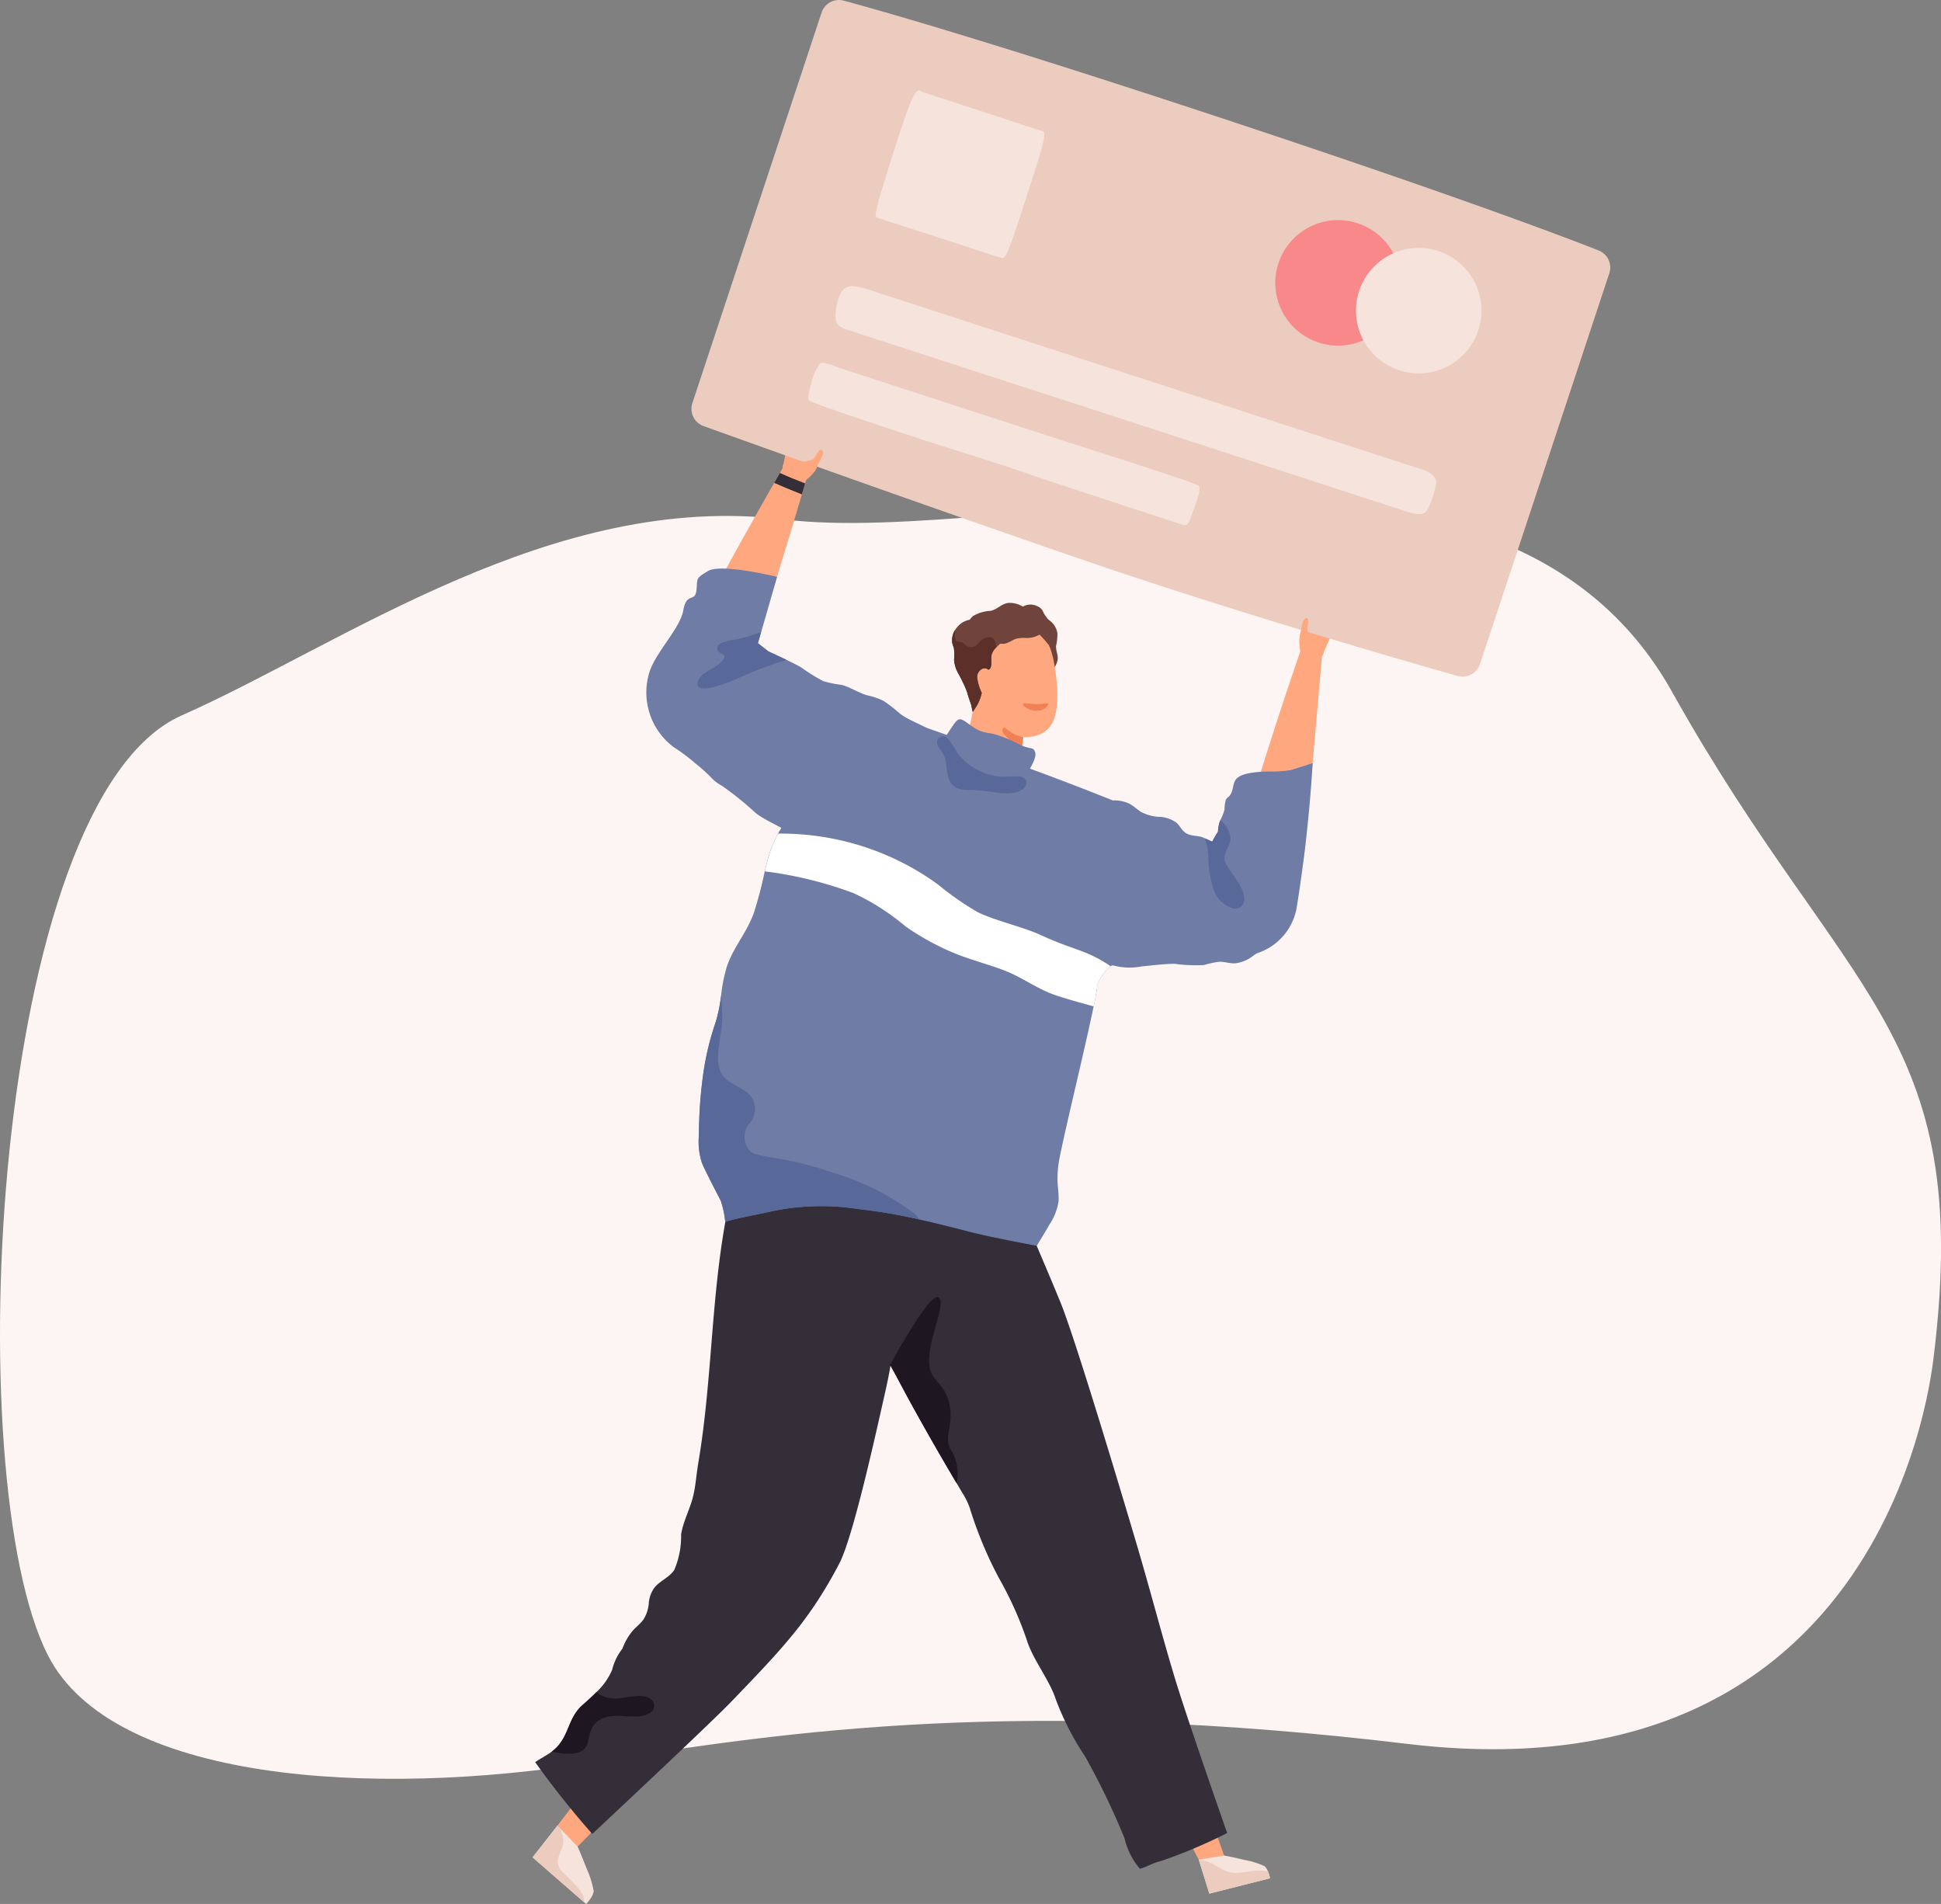 <svg xmlns="http://www.w3.org/2000/svg" width="110.806" height="108.677" viewBox="0 0 110.806 108.677">
  <rect x="0" y="0" width="110.806" height="108.677" fill="#808080" stroke="none"/>
  <g id="Group_8390" data-name="Group 8390" transform="translate(-664.597 -304.947)">
    <path id="Mask" d="M110.4,48.726c-.1.779-2.439,25.515-30.064,22.2-21.887-2.627-35.013-.8-46.409,1.046C21.182,74.03,6.4,73.057,2.737,65.872-2.42,55.767-.514,17.04,10.377,12.22,19.563,8.155,31.548-.589,44.753,1.036s40.906-7.662,50.7,9.842S112.66,30.218,110.4,48.726" transform="translate(664.597 333.56)" fill="#fcf5f3"/>
    <g id="Group_8387" data-name="Group 8387" transform="translate(461.968 -400.077)">
      <path id="Path_87725" data-name="Path 87725" d="M435.436,863.76c-.16-.05-.218.346-.237.47-.035.232-.163.452-.192.686a3.062,3.062,0,0,0,.091.879,4.918,4.918,0,0,0,.849.35.31.31,0,0,0,.206-.034.046.046,0,0,0,.021-.012.969.969,0,0,0,.217-.394c.08-.189.768-1.735.784-1.838.012-.083-.053-.129-.1-.1a1.559,1.559,0,0,0-.264.354c.015-.031.029-.063.044-.095.058-.129.112-.26.159-.4a2.231,2.231,0,0,0,.067-.223c.016-.068.042-.159,0-.217-.078-.1-.158.074-.2.144-.062.106-.117.219-.171.332l-.281.586s.183-.614.275-.9c.042-.129.17-.544.082-.609s-.233.27-.3.44c-.117.295-.351.91-.351.91a7.051,7.051,0,0,1,.177-.875c.03-.115.122-.537.038-.585-.119-.067-.321.515-.354.609-.085.233-.163.47-.245.705-.043.122-.086.244-.132.364a1.229,1.229,0,0,1-.118.236.9.9,0,0,1-.017-.376,1.091,1.091,0,0,0,.02-.341A.1.1,0,0,0,435.436,863.76Z" transform="translate(-158.194 -123.448)" fill="#ffa880"/>
      <g id="Group_8383" data-name="Group 8383" transform="translate(233.032 807.549)">
        <path id="Path_87726" data-name="Path 87726" d="M241.111,1179.633l-1.288,1.316-1.4.041.246-1.234,1.293-1.684Z" transform="translate(-237.253 -1178.072)" fill="#ffa880"/>
        <g id="Group_8382" data-name="Group 8382" transform="translate(0 1.685)">
          <path id="Path_87727" data-name="Path 87727" d="M236.385,1189.936a1.59,1.59,0,0,1-.116.168,2.364,2.364,0,0,1-.18.211l-.133-.115-2.9-2.527-.024-.021.033-.042.171-.218.123-.155,1.088-1.39.125.126,1.032,1.064s.1.223.227.536c.024.064.053.129.082.2.039.1.08.2.12.306h0c.029.065.052.131.08.2a5.486,5.486,0,0,1,.408,1.3A.915.915,0,0,1,236.385,1189.936Z" transform="translate(-233.032 -1185.848)" fill="#f5e3dc"/>
        </g>
        <path id="Path_87728" data-name="Path 87728" d="M234.626,1188.352c-.46-.648.3-1.153.139-1.833a2.313,2.313,0,0,0-.195-.544l-.125-.126-1.088,1.39-.123.155-.171.218-.033.042.024.021,2.9,2.527C236.123,1189.625,234.849,1188.667,234.626,1188.352Z" transform="translate(-233.032 -1184.163)" fill="#ebccbe"/>
      </g>
      <g id="Group_8384" data-name="Group 8384" transform="translate(256.979 739.434)">
        <path id="Path_87729" data-name="Path 87729" d="M349.462,866.239a2.746,2.746,0,0,0,.074-.733,1.148,1.148,0,0,0-.285-.57,2.4,2.4,0,0,0-.237-.2,1.835,1.835,0,0,1-.317-.489.614.614,0,0,0-.289-.257.871.871,0,0,0-.842.017,1.429,1.429,0,0,0-.764-.215c-.442.015-.657.364-1.074.456a2.115,2.115,0,0,0-1.01.3,1.094,1.094,0,0,0-.184.206,1.222,1.222,0,0,0-.825.572,1.088,1.088,0,0,0-.17.762c.018.109.064.185.091.288a2.8,2.8,0,0,1,.01.663,1.857,1.857,0,0,0,.245.79,8.558,8.558,0,0,1,.495,1.044,6.156,6.156,0,0,0,.223.687.791.791,0,0,0,.183.248.273.273,0,0,0,.039.029,2.455,2.455,0,0,0,.391-.906,2.655,2.655,0,0,1-.264-.915c.01-.347.394-.637.641-.4.159-.05.168-.267.172-.421a2.076,2.076,0,0,1,.014-.437.923.923,0,0,1,.267-.417,7.605,7.605,0,0,1-.116.907c-.035.4.011.818-.054,1.219a2.325,2.325,0,0,1-1.01,1.4.872.872,0,0,0,.606.062,5.345,5.345,0,0,0,1.449-.657l.018-.009a5.075,5.075,0,0,0,1.545-.855,1.852,1.852,0,0,0,.17-.27,2.262,2.262,0,0,1,.365-.386c.027-.026.053-.054.078-.079a.085.085,0,0,0,.14,0,1.521,1.521,0,0,0,.3-.562C349.616,866.776,349.442,866.565,349.462,866.239Z" transform="translate(-343.524 -863.791)" fill="#71433d"/>
        <path id="Path_87730" data-name="Path 87730" d="M350.795,869.559a3.89,3.89,0,0,0-2.892,1.683.072.072,0,0,0-.008.091,23.786,23.786,0,0,0,.155,2.406,5.076,5.076,0,0,0,.785,1.753c1.071.408,2.926.919,3.713-.147.627-.849.374-2.791.186-3.743C352.524,870.535,352,869.57,350.795,869.559Z" transform="translate(-346.937 -868.309)" fill="#ffa880"/>
        <path id="Path_87731" data-name="Path 87731" d="M346.433,889.614s-.458,2.367-.738,3.316c-.1.35-.247.691.094,1a2.218,2.218,0,0,0,1.38.31c.514.014,1.04-.049,1.553,0a.114.114,0,0,0,.078.007l.081-.012.2-1.649.109-.9.049-.4Z" transform="translate(-345.13 -884.017)" fill="#ffa880"/>
        <path id="Path_87732" data-name="Path 87732" d="M357.933,897.188l-.109.9c-.023-.006-.047-.011-.072-.019-.156-.041-.075-.14-.3-.321s-.16-.128-.244-.317-.329-.3-.432-.527.051-.274.094-.266.289.224.518.353A2.272,2.272,0,0,0,357.933,897.188Z" transform="translate(-353.873 -889.516)" fill="#f28057"/>
        <path id="Path_87733" data-name="Path 87733" d="M351.723,869.862s-.348-.419-.529-.591a1.5,1.5,0,0,1-.73.193,2.017,2.017,0,0,0-.6.038c-.185.064-.345.18-.53.246a.754.754,0,0,1-.2.048.842.842,0,0,0-.192,0,.108.108,0,0,0-.035.029c-.059.059-.12.116-.178.175a.922.922,0,0,0-.267.417,2.075,2.075,0,0,0-.014.437c0,.154-.013.372-.172.421-.247-.239-.631.051-.641.4a2.657,2.657,0,0,0,.264.915,2.454,2.454,0,0,1-.391.906c-.071.113-.123.189-.123.189s-.044-.2-.1-.466c-.092-.433-.221-1.057-.259-1.346a4.2,4.2,0,0,1-.029-1.413,1.326,1.326,0,0,1,.212-.49,3.111,3.111,0,0,1,1.322-.956,4.454,4.454,0,0,1,2.744-.459C351.6,868.669,351.723,869.862,351.723,869.862Z" transform="translate(-346.2 -867.456)" fill="#71433d"/>
        <path id="Path_87734" data-name="Path 87734" d="M345.331,871.364c-.3.157-.43.571-.805.473a.7.7,0,0,1-.2-.087c-.182-.109-.072-.118-.3-.185-.093-.023-.186-.047-.279-.068a1.134,1.134,0,0,1-.053-.537c0-.038.007-.073.012-.109a1.088,1.088,0,0,0-.17.762c.018.109.064.185.091.288a2.8,2.8,0,0,1,.01.663,1.857,1.857,0,0,0,.245.79,8.562,8.562,0,0,1,.495,1.044,6.157,6.157,0,0,0,.223.687c.055.27.1.466.1.466s.052-.076.123-.189a2.455,2.455,0,0,0,.391-.906,2.655,2.655,0,0,1-.264-.915c.01-.347.394-.637.641-.4.159-.05.168-.267.172-.421a2.076,2.076,0,0,1,.014-.437.923.923,0,0,1,.267-.417.8.8,0,0,0-.01-.125C345.977,871.337,345.7,871.165,345.331,871.364Z" transform="translate(-343.524 -869.321)" fill="#5c2f29"/>
      </g>
      <path id="Path_87735" data-name="Path 87735" d="M406.371,1185.88l.6,1.7-.491.959-.892-.6-.892-1.7Z" transform="translate(-134.46 -376.639)" fill="#ffa880"/>
      <path id="Path_87736" data-name="Path 87736" d="M255.352,1000.016a.156.156,0,0,0,0-.033c-.195-1.4-2.107-1.6-3.154-2.046-.864-.371-1.647-.947-2.49-1.369a11.865,11.865,0,0,0-2.621-.982.139.139,0,0,0-.068.27c.045.012.087.026.129.038,1.118-1.055-2.083,4.27-2.147,4.533-1.259,5.228-1.055,10.433-1.954,15.736-.108.637-.143,1.3-.305,1.921-.188.716-.552,1.376-.669,2.111a4.878,4.878,0,0,1-.388,2.022c-.272.42-.775.6-1.1.972a1.679,1.679,0,0,0-.355.916,2.037,2.037,0,0,1-.3.935c-.176.254-.437.434-.636.669a3.4,3.4,0,0,0-.568,1,3.177,3.177,0,0,0-.59,1.212,3.71,3.71,0,0,1-.9,1.273c-.277.282-.566.538-.806.749-.77.688-.749,1.6-1.4,2.337a2.511,2.511,0,0,1-.34.31c-.308.228-.648.392-.949.6a50.762,50.762,0,0,0,3.262,4.1s6.635-6.207,7.891-7.506c2.99-3.1,4.512-4.7,6.2-7.91.782-1.489,2.013-7.058,2.661-9.944.148-.66.275-1.327.373-2.006.237-1.611.869-7.215,1.017-8.1.061-.35.146-.723.188-1.092A2.891,2.891,0,0,0,255.352,1000.016Z" transform="translate(-0.562 -227.585)" fill="#342e38"/>
      <path id="Path_87737" data-name="Path 87737" d="M337.787,1048.281a29.54,29.54,0,0,1-3.758,1.592c-.613.157-.616.259-1.221.451a4.127,4.127,0,0,1-.881-1.745,42.155,42.155,0,0,0-2.241-4.655,15.963,15.963,0,0,1-1.672-3.246c-.355-1.123-1.32-2.29-1.665-3.415a20.516,20.516,0,0,0-1.6-3.551,22.927,22.927,0,0,1-1.663-4.007,4.088,4.088,0,0,0-.4-.813c-.113-.19-.225-.38-.336-.571q-.581-.979-1.148-1.963c-.726-1.264-1.437-2.532-2.121-3.821-.174-.329-.352-.655-.533-.979-.411-.738-.829-1.473-1.212-2.227-.759-1.489-.533-3.49-.693-5.183-.049-.535-.1-1.069-.174-1.592-.077-.564-.157-1.123-.242-1.686a1.8,1.8,0,0,1-.019-.911c.235-.5,1.165-.176,1.578-.141.138.012.277.024.416.038,2.118.19,4.225.467,6.341.674.113.012.223.023.336.033a.124.124,0,0,1,.19.017c.075.01.15.019.225.026a.14.14,0,0,1-.024.28l-.021,0a.342.342,0,0,1,.019.04c.192.378.326.8.512,1.174.315.627.564,1.28.829,1.926.493,1.193,1.01,2.377,1.5,3.57.056.136.113.272.169.411.885,2.18,3.687,11.567,4.408,14.012.726,2.461,1.367,4.942,2.109,7.4C335.547,1041.9,337.787,1048.281,337.787,1048.281Z" transform="translate(-65.103 -238.629)" fill="#342e38"/>
      <path id="Path_87738" data-name="Path 87738" d="M289.786,881.719a2,2,0,0,0-.352-.4c-.606-.542-1.444-.716-2.095-1.219a8.239,8.239,0,0,0-.9-.7,3.68,3.68,0,0,0-.9-.315c-.531-.139-.977-.465-1.5-.606a6.255,6.255,0,0,1-1.062-.218,10.471,10.471,0,0,1-1.235-.768c-.162-.1-.507-.275-.857-.444-.51-.244-1.036-.484-1.036-.484s-.385.594-.737,1.113c-.171.254-.334.491-.439.632-.549.733-1.059,1.48-1.543,2.255-.275.437-.59.846-.841,1.3-.021.035-.049.087-.087.145-.186.3-.549.853-.58.9l0,0a9.927,9.927,0,0,1,.928.82,2.247,2.247,0,0,0,.639.5,17.856,17.856,0,0,1,1.947,1.571c.646.482,1.412.749,2.069,1.217.143.1.284.2.427.3.529.369,1.059.719,1.621,1.047a.051.051,0,0,0,.014.009c.373.221.775.411,1.139.648a6.486,6.486,0,0,1,.782.723c.268.249.7.573,1.064.315a1.135,1.135,0,0,0,.305-.566c.167-.432.341-.859.5-1.3.279-.759.561-1.524.8-2.3C288.13,885,289.872,881.851,289.786,881.719Z" transform="translate(-33.359 -134.362)" fill="#6e7ca6"/>
      <path id="Path_87739" data-name="Path 87739" d="M422.722,887.792c.254-2.656.979-11.036.979-11.036l-1.228-.321s-3.153,9.161-3.489,11.431C418.412,891.739,422.364,891.526,422.722,887.792Z" transform="translate(-145.606 -134.261)" fill="#ffa880"/>
      <path id="Path_87740" data-name="Path 87740" d="M281.029,828.95s-.02.072-.06.2-.105.359-.184.628c-.6,2.037-2.152,7.224-2.746,8.667-1.2,2.907-4.635,2.649-3.411-.814.419-1.188,3.391-6.439,4.577-8.515.132-.231.242-.421.323-.565l.164-.282Z" transform="translate(-32.377 -96.537)" fill="#ffa880"/>
      <g id="Group_8385" data-name="Group 8385" transform="translate(271.067 810.937)">
        <path id="Path_87741" data-name="Path 87741" d="M412.59,1195l-3.467.878-.087-.28-.052-.167-.458-1.48,0-.007,1.447-.24s.209.04.5.1c.059.014.122.026.186.04.092.021.186.045.284.066h0c.061.014.122.028.183.045a4.77,4.77,0,0,1,1.151.357.845.845,0,0,1,.186.277c0,.007,0,.012.007.019a1.085,1.085,0,0,1,.056.15A2.434,2.434,0,0,1,412.59,1195Z" transform="translate(-408.525 -1193.706)" fill="#f5e3dc"/>
      </g>
      <path id="Path_87742" data-name="Path 87742" d="M301.035,816.891c-.091.052-.153.215-.2.279-.056.081-.158.25-.255.277a1.165,1.165,0,0,1,.035-.276c.032-.129.067-.258.1-.386.069-.247.143-.493.209-.741.026-.1.2-.71.042-.753-.111-.03-.291.369-.334.482a5.8,5.8,0,0,1-.383.817s.163-.662.236-.983c.043-.186.131-.558-.013-.58-.127-.02-.267.4-.307.536-.089.291-.3.912-.3.912l.1-.677c.019-.13.037-.261.044-.393,0-.087.033-.282-.1-.271-.082.007-.115.1-.142.164a1.9,1.9,0,0,0-.077.226,4.344,4.344,0,0,0-.1.432c-.006.036-.012.072-.017.108a1.635,1.635,0,0,0-.032-.484.089.089,0,0,0-.159,0c-.05.092-.362,1.836-.405,2.046a.941.941,0,0,0-.039.477.059.059,0,0,0,.013.026.477.477,0,0,0,.179.191,5.58,5.58,0,0,0,.981.355,2.469,2.469,0,0,0,.646-.607c.12-.2.2-.424.315-.631.06-.111.256-.463.068-.552A.111.111,0,0,0,301.035,816.891Z" transform="translate(-51.611 -86.161)" fill="#ffa880"/>
      <path id="Path_87743" data-name="Path 87743" d="M298.446,830.174c-.043.143-.105.359-.184.628-.527-.211-1.1-.444-1.58-.661.132-.231.242-.421.323-.565C297.426,829.771,297.951,829.982,298.446,830.174Z" transform="translate(-49.855 -97.557)" fill="#342e38"/>
      <path id="Path_87744" data-name="Path 87744" d="M412.536,1195.654a1.083,1.083,0,0,0-.056-.15,2.662,2.662,0,0,0-.637-.049c-.388.026-.77.122-1.158.134-.59.016-.85-.258-1.339-.5a2.075,2.075,0,0,0-.81-.242l.458,1.48.052.167.087.28,3.467-.878A2.424,2.424,0,0,0,412.536,1195.654Z" transform="translate(-137.467 -383.66)" fill="#ebccbe"/>
      <path id="Path_87745" data-name="Path 87745" d="M269.963,860.275c.146,1.146.4,3.131.39,3.227-.014.134-4.577,2.252-4.721,2.318l0,0a10.433,10.433,0,0,0-1.174-.871,3.9,3.9,0,0,1-1.35-4.4c.434-1.151,1.722-2.407,1.9-3.431s.664-.425.744-1.111-.1-.665.665-1.115,3.941.336,3.941.336l-.909,3.15-.183.637.6.467S269.9,859.807,269.963,860.275Z" transform="translate(-23.367 -117.276)" fill="#6e7ca6"/>
      <path id="Path_87746" data-name="Path 87746" d="M310.594,894.311a6.643,6.643,0,0,1-1.163.078c-.19,0-.381,0-.568.021-.394.028-1.224.1-1.43.507-.134.258-.1.554-.284.824-.07.105-.176.131-.237.258a2.041,2.041,0,0,0-.08.573,2.733,2.733,0,0,1-.242.6l-.021.056a1.923,1.923,0,0,0-.108.6c-.1.148-.209.334-.331.566-.138-.061-.277-.124-.409-.185-.021-.012-.042-.021-.063-.031-.331-.157-.681-.077-1-.256-.263-.151-.338-.39-.54-.587a1.748,1.748,0,0,0-1.033-.359,2.483,2.483,0,0,1-.986-.263c-.254-.148-.46-.371-.726-.5a1.959,1.959,0,0,0-.916-.172c-1.787-.724-4.765-1.851-5.958-2.25-.735-.247-1.071-.583-2.769-1.214-2.285-.855-5.937-2.008-5.937-2.008a29.61,29.61,0,0,0-2.457,4.831,10.648,10.648,0,0,0-1.992,2.532,7.033,7.033,0,0,0-.575,1.433c-.066.24-.127.481-.183.723a22.6,22.6,0,0,1-.632,2.4c-.385,1.076-1.16,1.942-1.524,3.013a8.906,8.906,0,0,0-.336,1.686,8.292,8.292,0,0,1-.319,1.55,15.739,15.739,0,0,0-.676,2.767,25.938,25.938,0,0,0-.268,3.645,3.922,3.922,0,0,0,.174,1.585c.212.51,1.076,2.161,1.076,2.161a5.622,5.622,0,0,1,.254,1.2c.446-.165,1.832-.421,2.3-.524a13.692,13.692,0,0,1,5.289-.207,29.8,29.8,0,0,1,3.483.594c.993.221,1.977.474,2.983.731,1.174.3,3.723.773,3.723.773s.641-1.047.716-1.2a3.237,3.237,0,0,0,.531-1.355,5.106,5.106,0,0,0-.035-.756c-.01-.12-.021-.24-.026-.359a6.009,6.009,0,0,1,.129-1.4c.024-.125.054-.28.094-.46.373-1.769,1.4-6,1.839-8.136a11.08,11.08,0,0,0,.207-1.186,2.4,2.4,0,0,1,.766-1.106.188.188,0,0,1,.155-.045,3.521,3.521,0,0,0,1.6.056c.632-.059,1.264-.146,1.9-.15a8.873,8.873,0,0,0,1.672.071,5.261,5.261,0,0,1,.869-.188c.3-.007.592.1.89.091a2.062,2.062,0,0,0,1.1-.472l.153-.1a3.333,3.333,0,0,0,2.271-2.56,82.624,82.624,0,0,0,.921-8.3S310.723,894.285,310.594,894.311Z" transform="translate(-34.3 -145.328)" fill="#6e7ca6"/>
      <path id="Path_87747" data-name="Path 87747" d="M340.981,895.737s.535-.851.723-1.088c.279-.353.41-.176,1.027.25s.822.249,1.556.514a11.076,11.076,0,0,1,1.218.541c.543.237.69.061.778.428s-.512,1.174-.462,1.233-2.518-.573-2.665-.6S340.981,895.737,340.981,895.737Z" transform="translate(-84.553 -148.379)" fill="#6e7ca6"/>
      <g id="Group_8386" data-name="Group 8386" transform="translate(242.103 705.025)">
        <path id="Path_87748" data-name="Path 87748" d="M327.282,720.622,319.9,742.928a1.048,1.048,0,0,1-1.281.679c-3.066-.871-12.9-3.7-21.666-6.721-8.753-3.012-18.358-6.455-21.375-7.54a1.048,1.048,0,0,1-.641-1.315l7.375-22.288a1.046,1.046,0,0,1,1.269-.681c2.244.606,8.661,2.435,21.672,6.74s19.253,6.665,21.417,7.517A1.046,1.046,0,0,1,327.282,720.622Z" transform="translate(-274.885 -705.025)" fill="#ebccbe"/>
        <path id="Path_87702" data-name="Path 87702" d="M2198.433,461.959c-.153.012-.32.014-.5.014q-16.676-.008-33.351,0a1.533,1.533,0,0,1-.606-.081.646.646,0,0,1-.351-.459c-.122-.428-.314-1.38.1-1.762.36-.332,1.37-.255,1.924-.254l30.5,0h1.987c.837,0,1.088.274,1.085.754a5.175,5.175,0,0,1-.036,1.354C2199.109,461.831,2198.821,461.928,2198.433,461.959Z" transform="matrix(0.951, 0.309, -0.309, 0.951, -1906.803, -1089.346)" fill="#f5e3dc"/>
        <path id="Path_87763" data-name="Path 87763" d="M2171.306,467.018a.139.139,0,0,1-.111.042c-2.49-.017-4.98,0-7.47,0-.047,0-.1-.007-.136-.24a12.111,12.111,0,0,1-.079-1.371c-.027-1.277-.07-4.116.022-5.256.081-.991.307-.76.431-.759l6.833.014h.445c.188,0,.244.817.243,2.25,0,1.337.019,2.711-.008,4.04C2171.458,466.636,2171.393,466.926,2171.306,467.018Z" transform="matrix(0.951, 0.309, -0.309, 0.951, -1902.803, -1100.346)" fill="#f5e3dc"/>
        <path id="Path_87703" data-name="Path 87703" d="M2186.2,482.372c-.176-.007-7.306,0-10.354-.058-.967-.02-4.322.045-6.9.021-1.379-.013-4.884-.022-5.213-.126-.186-.058-.172-.712-.185-.866a3.027,3.027,0,0,1,.122-1.335c.121-.184.863-.1,1.394-.1l11.653.007c2.573,0,9.242-.067,9.65.05.2.058.2.715.158,1.439C2186.491,482,2186.582,482.388,2186.2,482.372Z" transform="matrix(0.951, 0.309, -0.309, 0.951, -1901.984, -1104.317)" fill="#f5e3dc"/>
        <ellipse id="Ellipse_1467" data-name="Ellipse 1467" cx="3.582" cy="3.582" rx="3.582" ry="3.582" transform="translate(34.69 11.592) rotate(19)" fill="#f8888a"/>
        <ellipse id="Ellipse_1468" data-name="Ellipse 1468" cx="3.582" cy="3.582" rx="3.582" ry="3.582" transform="translate(39.295 13.178) rotate(19)" fill="#f5e3dc"/>
      </g>
      <path id="Path_87753" data-name="Path 87753" d="M301.146,823.567a.111.111,0,0,0-.11,0c-.091.052-.153.215-.2.279-.056.081-.158.25-.255.277a7.4,7.4,0,0,1-1.606.208.868.868,0,0,0-.034.45.059.059,0,0,0,.013.026.475.475,0,0,0,.179.191,5.578,5.578,0,0,0,.981.355,2.468,2.468,0,0,0,.646-.607c.12-.2.2-.424.315-.631C301.138,824.009,301.333,823.657,301.146,823.567Z" transform="translate(-51.611 -92.841)" fill="#ffa880"/>
      <path id="Path_87754" data-name="Path 87754" d="M435.5,868.612s0,.005-.006,0a.9.9,0,0,1-.017-.376,1.092,1.092,0,0,0,.02-.341.1.1,0,0,0-.065-.072c-.16-.05-.285.344-.3.468-.035.231-.1.454-.125.688a3.062,3.062,0,0,0,.091.879,4.909,4.909,0,0,0,.849.35.309.309,0,0,0,.206-.034.046.046,0,0,0,.021-.012.969.969,0,0,0,.217-.394l.046-.105C435.952,869.434,435.5,869.1,435.5,868.612Z" transform="translate(-158.194 -127.514)" fill="#ffa880"/>
      <path id="Path_87755" data-name="Path 87755" d="M309.869,930.3c-.914-.421-2.617-.819-3.529-1.277a16.709,16.709,0,0,1-2.266-1.578,15.124,15.124,0,0,0-4.6-2.271,15.4,15.4,0,0,0-4.528-.634,7.031,7.031,0,0,0-.575,1.433c-.066.24-.127.481-.183.723a22.384,22.384,0,0,1,5.082,1.249,13.373,13.373,0,0,1,2.962,1.9,14.659,14.659,0,0,0,2.663,1.473c.956.406,1.961.653,2.931,1.019,1.045.394,1.938,1.092,3,1.442.709.235,1.426.428,2.133.622a11.064,11.064,0,0,0,.207-1.186,2.4,2.4,0,0,1,.766-1.106C312.463,931.132,311.96,931.259,309.869,930.3Z" transform="translate(-47.898 -171.935)" fill="#fff"/>
      <path id="Path_87756" data-name="Path 87756" d="M331.005,1057.272q-.581-.98-1.148-1.964c-.726-1.264-1.437-2.532-2.121-3.821-.174-.329-.352-.655-.533-.979,0,0,2.149-3.981,2.715-3.863s-.449,2.193-.489,3.523.782,1.137,1.134,2.466-.43,2.036.2,2.858A2.747,2.747,0,0,1,331.005,1057.272Z" transform="translate(-73.761 -267.578)" fill="#1e1721"/>
      <path id="Path_87757" data-name="Path 87757" d="M243.811,1151.085c-.486-.423-1.5-.056-2.069-.056a1.651,1.651,0,0,1-1.071-.367c-.277.282-.566.538-.806.749-.771.688-.749,1.6-1.4,2.337a2.509,2.509,0,0,1-.34.31c.526.117,1.411.256,1.846-.146a.907.907,0,0,0,.239-.528c.129-.625.291-1.057.961-1.28.768-.256,1.766.167,2.475-.211A.487.487,0,0,0,243.811,1151.085Z" transform="translate(-3.991 -349.054)" fill="#1e1721"/>
      <path id="Path_87758" data-name="Path 87758" d="M280.533,872.575l-.6-.467.183-.637a8.563,8.563,0,0,1-1.348.4c-.239.059-1.078.127-1.151.472-.1.493.888.254.122.937-.336.3-1.078.521-1.224,1-.286.958,1.992-.038,2.231-.146.345-.157.7-.308,1.047-.446.277-.113.559-.218.841-.317q.222-.081.444-.155c.162-.054.324-.106.489-.157C281.059,872.815,280.533,872.575,280.533,872.575Z" transform="translate(-34.041 -130.372)" fill="#576899"/>
      <path id="Path_87759" data-name="Path 87759" d="M411.645,923.987a4.692,4.692,0,0,1-.289-.446c-.181-.34-.077-.55.066-.885a1.352,1.352,0,0,0,.188-.526,1.39,1.39,0,0,0-.585-1.092l-.021.056a1.925,1.925,0,0,0-.108.6c-.1.148-.209.334-.331.566-.138-.061-.277-.124-.409-.185a3.864,3.864,0,0,1,.186.93,6.372,6.372,0,0,0,.324,2.041,1.675,1.675,0,0,0,1.041,1.01.505.505,0,0,0,.681-.42C412.453,925.049,411.948,924.436,411.645,923.987Z" transform="translate(-138.736 -169.196)" fill="#576899"/>
      <path id="Path_87760" data-name="Path 87760" d="M289.137,979.674a14.656,14.656,0,0,0-4.669-2.346,19.359,19.359,0,0,0-2.558-.7c-.6-.125-1.212-.183-1.806-.35a.934.934,0,0,1-.293-.124,1.183,1.183,0,0,1-.153-1.569,1.272,1.272,0,0,0,.27-1.388c-.4-.843-1.534-.773-1.9-1.721-.308-.813.134-2.111.134-2.969a11.582,11.582,0,0,0-.073-1.28,8.293,8.293,0,0,1-.319,1.55,15.738,15.738,0,0,0-.676,2.767,25.937,25.937,0,0,0-.268,3.645,3.923,3.923,0,0,0,.174,1.585c.212.51,1.076,2.161,1.076,2.161a5.622,5.622,0,0,1,.254,1.2c.446-.164,1.832-.42,2.3-.524a13.692,13.692,0,0,1,5.289-.207,29.777,29.777,0,0,1,3.483.594A1.18,1.18,0,0,0,289.137,979.674Z" transform="translate(-34.3 -205.371)" fill="#576899"/>
      <path id="Path_87761" data-name="Path 87761" d="M344.317,901.244a6.777,6.777,0,0,0-.98.013,3.4,3.4,0,0,1-1.87-.653,3.7,3.7,0,0,1-.729-.707,5.542,5.542,0,0,0-.586-.863.346.346,0,0,0-.554.127.5.5,0,0,0,.047.382,1.9,1.9,0,0,0,.178.241,1.641,1.641,0,0,1,.283.857c.06.47.115,1,.581,1.243a1.76,1.76,0,0,0,.858.117,13.1,13.1,0,0,1,1.482.166c.456.053,1.193.09,1.539-.3C344.817,901.576,344.649,901.308,344.317,901.244Z" transform="translate(-83.453 -151.892)" fill="#576899"/>
      <path id="Path_87762" data-name="Path 87762" d="M363.619,890.269c-.023-.066-.3.018-.59.021a5.2,5.2,0,0,1-.6-.043c-.048,0-.234-.024-.249.042s.108.148.149.178a1.041,1.041,0,0,0,.859.177.715.715,0,0,0,.344-.2C363.6,890.369,363.633,890.307,363.619,890.269Z" transform="translate(-101.156 -145.074)" fill="#f28057"/>
    </g>
  </g>
</svg>
